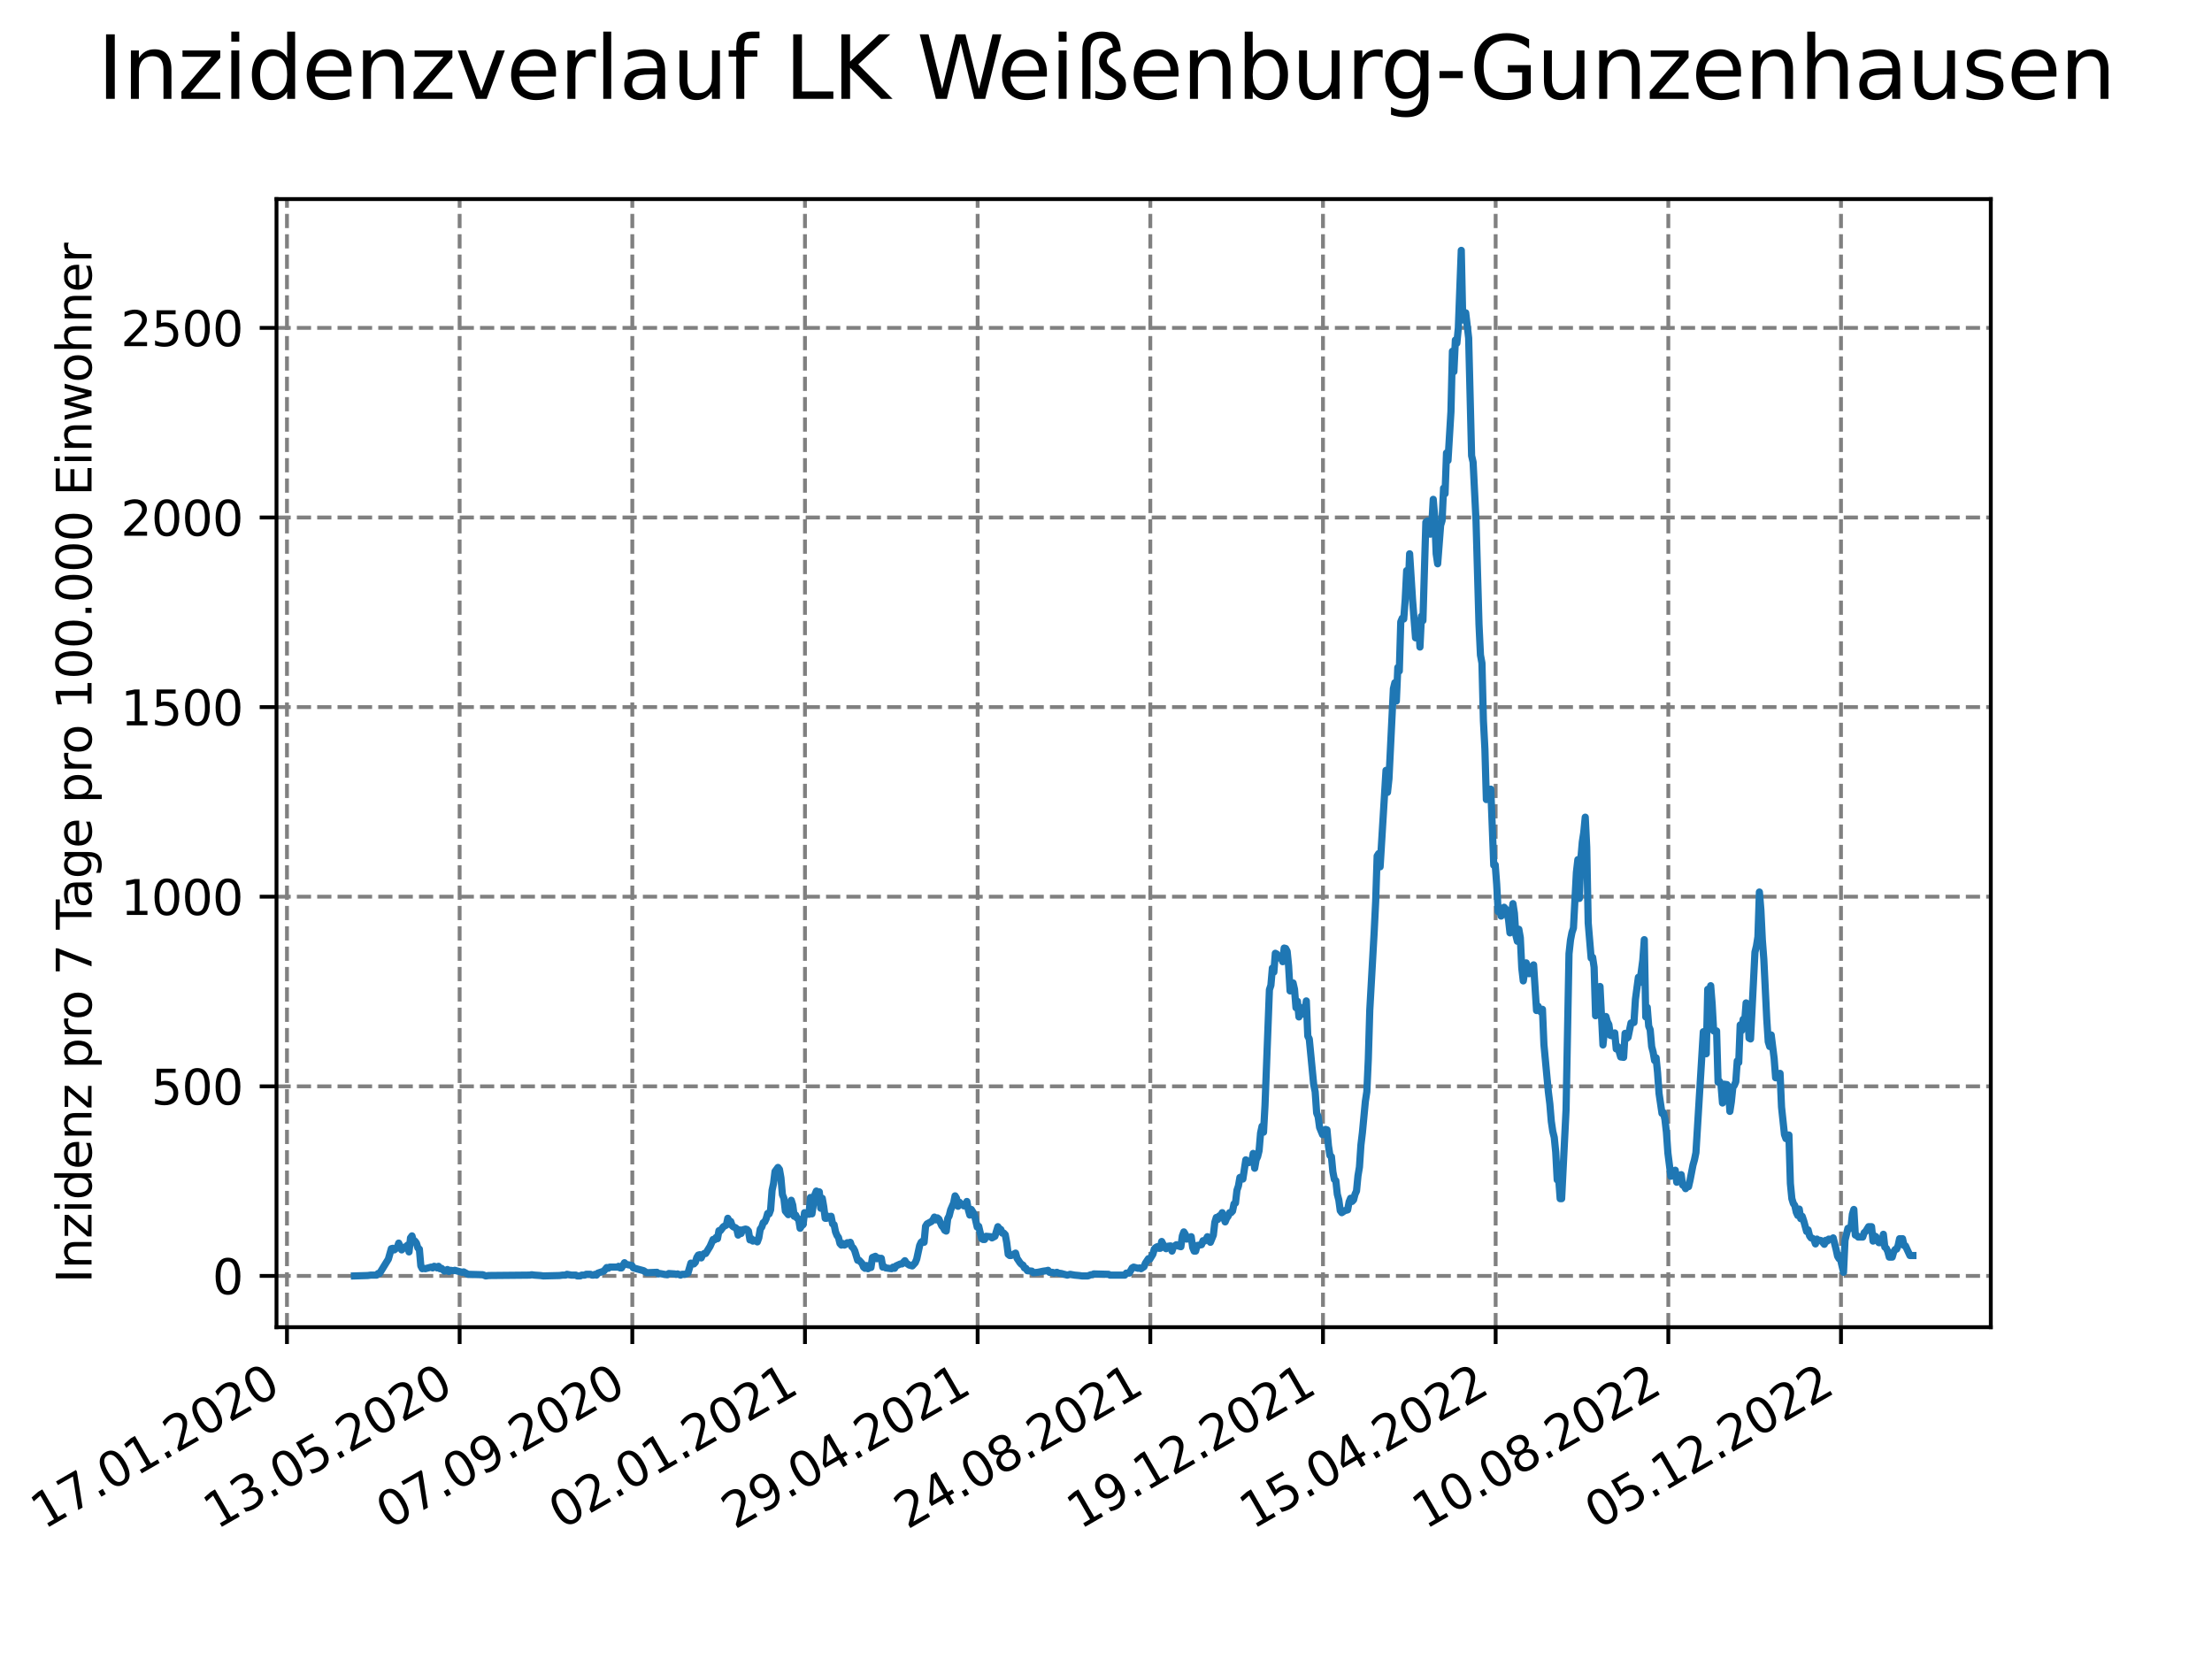 <?xml version="1.0" encoding="utf-8" standalone="no"?>
<!DOCTYPE svg PUBLIC "-//W3C//DTD SVG 1.1//EN"
  "http://www.w3.org/Graphics/SVG/1.1/DTD/svg11.dtd">
<svg xmlns:xlink="http://www.w3.org/1999/xlink" width="460.8pt" height="345.6pt" viewBox="0 0 460.8 345.6" xmlns="http://www.w3.org/2000/svg" version="1.1">
 <defs>
  <style type="text/css">*{stroke-linejoin: round; stroke-linecap: butt}</style>
 </defs>
 <g id="figure_1">
  <g id="patch_1">
   <path d="M 0 345.6 
L 460.8 345.6 
L 460.8 0 
L 0 0 
z
" style="fill: #ffffff"/>
  </g>
  <g id="axes_1">
   <g id="patch_2">
    <path d="M 57.6 276.48 
L 414.72 276.48 
L 414.72 41.472 
L 57.6 41.472 
z
" style="fill: #ffffff"/>
   </g>
   <g id="matplotlib.axis_1">
    <g id="xtick_1">
     <g id="line2d_1">
      <path d="M 59.78 276.48 
L 59.78 41.472 
" clip-path="url(#pe9a10c3f53)" style="fill: none; stroke-dasharray: 2.96,1.28; stroke-dashoffset: 0; stroke: #808080; stroke-width: 0.8"/>
     </g>
     <g id="line2d_2">
      <defs>
       <path id="mafb859d828" d="M 0 0 
L 0 3.5 
" style="stroke: #000000; stroke-width: 0.8"/>
      </defs>
      <g>
       <use xlink:href="#mafb859d828" x="59.78" y="276.48" style="stroke: #000000; stroke-width: 0.8"/>
      </g>
     </g>
     <g id="text_1">
      <!-- 17.01.2020 -->
      <g transform="translate(9.155 318.689) rotate(-30) scale(0.1 -0.1)">
       <defs>
        <path id="DejaVuSans-31" d="M 794 531 
L 1825 531 
L 1825 4091 
L 703 3866 
L 703 4441 
L 1819 4666 
L 2450 4666 
L 2450 531 
L 3481 531 
L 3481 0 
L 794 0 
L 794 531 
z
" transform="scale(0.016)"/>
        <path id="DejaVuSans-37" d="M 525 4666 
L 3525 4666 
L 3525 4397 
L 1831 0 
L 1172 0 
L 2766 4134 
L 525 4134 
L 525 4666 
z
" transform="scale(0.016)"/>
        <path id="DejaVuSans-2e" d="M 684 794 
L 1344 794 
L 1344 0 
L 684 0 
L 684 794 
z
" transform="scale(0.016)"/>
        <path id="DejaVuSans-30" d="M 2034 4250 
Q 1547 4250 1301 3770 
Q 1056 3291 1056 2328 
Q 1056 1369 1301 889 
Q 1547 409 2034 409 
Q 2525 409 2770 889 
Q 3016 1369 3016 2328 
Q 3016 3291 2770 3770 
Q 2525 4250 2034 4250 
z
M 2034 4750 
Q 2819 4750 3233 4129 
Q 3647 3509 3647 2328 
Q 3647 1150 3233 529 
Q 2819 -91 2034 -91 
Q 1250 -91 836 529 
Q 422 1150 422 2328 
Q 422 3509 836 4129 
Q 1250 4750 2034 4750 
z
" transform="scale(0.016)"/>
        <path id="DejaVuSans-32" d="M 1228 531 
L 3431 531 
L 3431 0 
L 469 0 
L 469 531 
Q 828 903 1448 1529 
Q 2069 2156 2228 2338 
Q 2531 2678 2651 2914 
Q 2772 3150 2772 3378 
Q 2772 3750 2511 3984 
Q 2250 4219 1831 4219 
Q 1534 4219 1204 4116 
Q 875 4013 500 3803 
L 500 4441 
Q 881 4594 1212 4672 
Q 1544 4750 1819 4750 
Q 2544 4750 2975 4387 
Q 3406 4025 3406 3419 
Q 3406 3131 3298 2873 
Q 3191 2616 2906 2266 
Q 2828 2175 2409 1742 
Q 1991 1309 1228 531 
z
" transform="scale(0.016)"/>
       </defs>
       <use xlink:href="#DejaVuSans-31"/>
       <use xlink:href="#DejaVuSans-37" x="63.623"/>
       <use xlink:href="#DejaVuSans-2e" x="127.246"/>
       <use xlink:href="#DejaVuSans-30" x="159.033"/>
       <use xlink:href="#DejaVuSans-31" x="222.656"/>
       <use xlink:href="#DejaVuSans-2e" x="286.279"/>
       <use xlink:href="#DejaVuSans-32" x="318.066"/>
       <use xlink:href="#DejaVuSans-30" x="381.689"/>
       <use xlink:href="#DejaVuSans-32" x="445.312"/>
       <use xlink:href="#DejaVuSans-30" x="508.936"/>
      </g>
     </g>
    </g>
    <g id="xtick_2">
     <g id="line2d_3">
      <path d="M 95.75 276.48 
L 95.75 41.472 
" clip-path="url(#pe9a10c3f53)" style="fill: none; stroke-dasharray: 2.96,1.28; stroke-dashoffset: 0; stroke: #808080; stroke-width: 0.8"/>
     </g>
     <g id="line2d_4">
      <g>
       <use xlink:href="#mafb859d828" x="95.75" y="276.48" style="stroke: #000000; stroke-width: 0.8"/>
      </g>
     </g>
     <g id="text_2">
      <!-- 13.05.2020 -->
      <g transform="translate(45.125 318.689) rotate(-30) scale(0.1 -0.1)">
       <defs>
        <path id="DejaVuSans-33" d="M 2597 2516 
Q 3050 2419 3304 2112 
Q 3559 1806 3559 1356 
Q 3559 666 3084 287 
Q 2609 -91 1734 -91 
Q 1441 -91 1130 -33 
Q 819 25 488 141 
L 488 750 
Q 750 597 1062 519 
Q 1375 441 1716 441 
Q 2309 441 2620 675 
Q 2931 909 2931 1356 
Q 2931 1769 2642 2001 
Q 2353 2234 1838 2234 
L 1294 2234 
L 1294 2753 
L 1863 2753 
Q 2328 2753 2575 2939 
Q 2822 3125 2822 3475 
Q 2822 3834 2567 4026 
Q 2313 4219 1838 4219 
Q 1578 4219 1281 4162 
Q 984 4106 628 3988 
L 628 4550 
Q 988 4650 1302 4700 
Q 1616 4750 1894 4750 
Q 2613 4750 3031 4423 
Q 3450 4097 3450 3541 
Q 3450 3153 3228 2886 
Q 3006 2619 2597 2516 
z
" transform="scale(0.016)"/>
        <path id="DejaVuSans-35" d="M 691 4666 
L 3169 4666 
L 3169 4134 
L 1269 4134 
L 1269 2991 
Q 1406 3038 1543 3061 
Q 1681 3084 1819 3084 
Q 2600 3084 3056 2656 
Q 3513 2228 3513 1497 
Q 3513 744 3044 326 
Q 2575 -91 1722 -91 
Q 1428 -91 1123 -41 
Q 819 9 494 109 
L 494 744 
Q 775 591 1075 516 
Q 1375 441 1709 441 
Q 2250 441 2565 725 
Q 2881 1009 2881 1497 
Q 2881 1984 2565 2268 
Q 2250 2553 1709 2553 
Q 1456 2553 1204 2497 
Q 953 2441 691 2322 
L 691 4666 
z
" transform="scale(0.016)"/>
       </defs>
       <use xlink:href="#DejaVuSans-31"/>
       <use xlink:href="#DejaVuSans-33" x="63.623"/>
       <use xlink:href="#DejaVuSans-2e" x="127.246"/>
       <use xlink:href="#DejaVuSans-30" x="159.033"/>
       <use xlink:href="#DejaVuSans-35" x="222.656"/>
       <use xlink:href="#DejaVuSans-2e" x="286.279"/>
       <use xlink:href="#DejaVuSans-32" x="318.066"/>
       <use xlink:href="#DejaVuSans-30" x="381.689"/>
       <use xlink:href="#DejaVuSans-32" x="445.312"/>
       <use xlink:href="#DejaVuSans-30" x="508.936"/>
      </g>
     </g>
    </g>
    <g id="xtick_3">
     <g id="line2d_5">
      <path d="M 131.721 276.48 
L 131.721 41.472 
" clip-path="url(#pe9a10c3f53)" style="fill: none; stroke-dasharray: 2.96,1.28; stroke-dashoffset: 0; stroke: #808080; stroke-width: 0.8"/>
     </g>
     <g id="line2d_6">
      <g>
       <use xlink:href="#mafb859d828" x="131.721" y="276.48" style="stroke: #000000; stroke-width: 0.8"/>
      </g>
     </g>
     <g id="text_3">
      <!-- 07.09.2020 -->
      <g transform="translate(81.096 318.689) rotate(-30) scale(0.1 -0.1)">
       <defs>
        <path id="DejaVuSans-39" d="M 703 97 
L 703 672 
Q 941 559 1184 500 
Q 1428 441 1663 441 
Q 2288 441 2617 861 
Q 2947 1281 2994 2138 
Q 2813 1869 2534 1725 
Q 2256 1581 1919 1581 
Q 1219 1581 811 2004 
Q 403 2428 403 3163 
Q 403 3881 828 4315 
Q 1253 4750 1959 4750 
Q 2769 4750 3195 4129 
Q 3622 3509 3622 2328 
Q 3622 1225 3098 567 
Q 2575 -91 1691 -91 
Q 1453 -91 1209 -44 
Q 966 3 703 97 
z
M 1959 2075 
Q 2384 2075 2632 2365 
Q 2881 2656 2881 3163 
Q 2881 3666 2632 3958 
Q 2384 4250 1959 4250 
Q 1534 4250 1286 3958 
Q 1038 3666 1038 3163 
Q 1038 2656 1286 2365 
Q 1534 2075 1959 2075 
z
" transform="scale(0.016)"/>
       </defs>
       <use xlink:href="#DejaVuSans-30"/>
       <use xlink:href="#DejaVuSans-37" x="63.623"/>
       <use xlink:href="#DejaVuSans-2e" x="127.246"/>
       <use xlink:href="#DejaVuSans-30" x="159.033"/>
       <use xlink:href="#DejaVuSans-39" x="222.656"/>
       <use xlink:href="#DejaVuSans-2e" x="286.279"/>
       <use xlink:href="#DejaVuSans-32" x="318.066"/>
       <use xlink:href="#DejaVuSans-30" x="381.689"/>
       <use xlink:href="#DejaVuSans-32" x="445.312"/>
       <use xlink:href="#DejaVuSans-30" x="508.936"/>
      </g>
     </g>
    </g>
    <g id="xtick_4">
     <g id="line2d_7">
      <path d="M 167.691 276.48 
L 167.691 41.472 
" clip-path="url(#pe9a10c3f53)" style="fill: none; stroke-dasharray: 2.96,1.28; stroke-dashoffset: 0; stroke: #808080; stroke-width: 0.8"/>
     </g>
     <g id="line2d_8">
      <g>
       <use xlink:href="#mafb859d828" x="167.691" y="276.48" style="stroke: #000000; stroke-width: 0.8"/>
      </g>
     </g>
     <g id="text_4">
      <!-- 02.01.2021 -->
      <g transform="translate(117.066 318.689) rotate(-30) scale(0.1 -0.1)">
       <use xlink:href="#DejaVuSans-30"/>
       <use xlink:href="#DejaVuSans-32" x="63.623"/>
       <use xlink:href="#DejaVuSans-2e" x="127.246"/>
       <use xlink:href="#DejaVuSans-30" x="159.033"/>
       <use xlink:href="#DejaVuSans-31" x="222.656"/>
       <use xlink:href="#DejaVuSans-2e" x="286.279"/>
       <use xlink:href="#DejaVuSans-32" x="318.066"/>
       <use xlink:href="#DejaVuSans-30" x="381.689"/>
       <use xlink:href="#DejaVuSans-32" x="445.312"/>
       <use xlink:href="#DejaVuSans-31" x="508.936"/>
      </g>
     </g>
    </g>
    <g id="xtick_5">
     <g id="line2d_9">
      <path d="M 203.661 276.48 
L 203.661 41.472 
" clip-path="url(#pe9a10c3f53)" style="fill: none; stroke-dasharray: 2.96,1.28; stroke-dashoffset: 0; stroke: #808080; stroke-width: 0.8"/>
     </g>
     <g id="line2d_10">
      <g>
       <use xlink:href="#mafb859d828" x="203.661" y="276.48" style="stroke: #000000; stroke-width: 0.8"/>
      </g>
     </g>
     <g id="text_5">
      <!-- 29.04.2021 -->
      <g transform="translate(153.036 318.689) rotate(-30) scale(0.1 -0.1)">
       <defs>
        <path id="DejaVuSans-34" d="M 2419 4116 
L 825 1625 
L 2419 1625 
L 2419 4116 
z
M 2253 4666 
L 3047 4666 
L 3047 1625 
L 3713 1625 
L 3713 1100 
L 3047 1100 
L 3047 0 
L 2419 0 
L 2419 1100 
L 313 1100 
L 313 1709 
L 2253 4666 
z
" transform="scale(0.016)"/>
       </defs>
       <use xlink:href="#DejaVuSans-32"/>
       <use xlink:href="#DejaVuSans-39" x="63.623"/>
       <use xlink:href="#DejaVuSans-2e" x="127.246"/>
       <use xlink:href="#DejaVuSans-30" x="159.033"/>
       <use xlink:href="#DejaVuSans-34" x="222.656"/>
       <use xlink:href="#DejaVuSans-2e" x="286.279"/>
       <use xlink:href="#DejaVuSans-32" x="318.066"/>
       <use xlink:href="#DejaVuSans-30" x="381.689"/>
       <use xlink:href="#DejaVuSans-32" x="445.312"/>
       <use xlink:href="#DejaVuSans-31" x="508.936"/>
      </g>
     </g>
    </g>
    <g id="xtick_6">
     <g id="line2d_11">
      <path d="M 239.631 276.48 
L 239.631 41.472 
" clip-path="url(#pe9a10c3f53)" style="fill: none; stroke-dasharray: 2.96,1.28; stroke-dashoffset: 0; stroke: #808080; stroke-width: 0.8"/>
     </g>
     <g id="line2d_12">
      <g>
       <use xlink:href="#mafb859d828" x="239.631" y="276.48" style="stroke: #000000; stroke-width: 0.8"/>
      </g>
     </g>
     <g id="text_6">
      <!-- 24.08.2021 -->
      <g transform="translate(189.006 318.689) rotate(-30) scale(0.1 -0.1)">
       <defs>
        <path id="DejaVuSans-38" d="M 2034 2216 
Q 1584 2216 1326 1975 
Q 1069 1734 1069 1313 
Q 1069 891 1326 650 
Q 1584 409 2034 409 
Q 2484 409 2743 651 
Q 3003 894 3003 1313 
Q 3003 1734 2745 1975 
Q 2488 2216 2034 2216 
z
M 1403 2484 
Q 997 2584 770 2862 
Q 544 3141 544 3541 
Q 544 4100 942 4425 
Q 1341 4750 2034 4750 
Q 2731 4750 3128 4425 
Q 3525 4100 3525 3541 
Q 3525 3141 3298 2862 
Q 3072 2584 2669 2484 
Q 3125 2378 3379 2068 
Q 3634 1759 3634 1313 
Q 3634 634 3220 271 
Q 2806 -91 2034 -91 
Q 1263 -91 848 271 
Q 434 634 434 1313 
Q 434 1759 690 2068 
Q 947 2378 1403 2484 
z
M 1172 3481 
Q 1172 3119 1398 2916 
Q 1625 2713 2034 2713 
Q 2441 2713 2670 2916 
Q 2900 3119 2900 3481 
Q 2900 3844 2670 4047 
Q 2441 4250 2034 4250 
Q 1625 4250 1398 4047 
Q 1172 3844 1172 3481 
z
" transform="scale(0.016)"/>
       </defs>
       <use xlink:href="#DejaVuSans-32"/>
       <use xlink:href="#DejaVuSans-34" x="63.623"/>
       <use xlink:href="#DejaVuSans-2e" x="127.246"/>
       <use xlink:href="#DejaVuSans-30" x="159.033"/>
       <use xlink:href="#DejaVuSans-38" x="222.656"/>
       <use xlink:href="#DejaVuSans-2e" x="286.279"/>
       <use xlink:href="#DejaVuSans-32" x="318.066"/>
       <use xlink:href="#DejaVuSans-30" x="381.689"/>
       <use xlink:href="#DejaVuSans-32" x="445.312"/>
       <use xlink:href="#DejaVuSans-31" x="508.936"/>
      </g>
     </g>
    </g>
    <g id="xtick_7">
     <g id="line2d_13">
      <path d="M 275.602 276.48 
L 275.602 41.472 
" clip-path="url(#pe9a10c3f53)" style="fill: none; stroke-dasharray: 2.96,1.28; stroke-dashoffset: 0; stroke: #808080; stroke-width: 0.8"/>
     </g>
     <g id="line2d_14">
      <g>
       <use xlink:href="#mafb859d828" x="275.602" y="276.48" style="stroke: #000000; stroke-width: 0.8"/>
      </g>
     </g>
     <g id="text_7">
      <!-- 19.12.2021 -->
      <g transform="translate(224.977 318.689) rotate(-30) scale(0.1 -0.1)">
       <use xlink:href="#DejaVuSans-31"/>
       <use xlink:href="#DejaVuSans-39" x="63.623"/>
       <use xlink:href="#DejaVuSans-2e" x="127.246"/>
       <use xlink:href="#DejaVuSans-31" x="159.033"/>
       <use xlink:href="#DejaVuSans-32" x="222.656"/>
       <use xlink:href="#DejaVuSans-2e" x="286.279"/>
       <use xlink:href="#DejaVuSans-32" x="318.066"/>
       <use xlink:href="#DejaVuSans-30" x="381.689"/>
       <use xlink:href="#DejaVuSans-32" x="445.312"/>
       <use xlink:href="#DejaVuSans-31" x="508.936"/>
      </g>
     </g>
    </g>
    <g id="xtick_8">
     <g id="line2d_15">
      <path d="M 311.572 276.48 
L 311.572 41.472 
" clip-path="url(#pe9a10c3f53)" style="fill: none; stroke-dasharray: 2.96,1.28; stroke-dashoffset: 0; stroke: #808080; stroke-width: 0.8"/>
     </g>
     <g id="line2d_16">
      <g>
       <use xlink:href="#mafb859d828" x="311.572" y="276.48" style="stroke: #000000; stroke-width: 0.8"/>
      </g>
     </g>
     <g id="text_8">
      <!-- 15.04.2022 -->
      <g transform="translate(260.947 318.689) rotate(-30) scale(0.1 -0.1)">
       <use xlink:href="#DejaVuSans-31"/>
       <use xlink:href="#DejaVuSans-35" x="63.623"/>
       <use xlink:href="#DejaVuSans-2e" x="127.246"/>
       <use xlink:href="#DejaVuSans-30" x="159.033"/>
       <use xlink:href="#DejaVuSans-34" x="222.656"/>
       <use xlink:href="#DejaVuSans-2e" x="286.279"/>
       <use xlink:href="#DejaVuSans-32" x="318.066"/>
       <use xlink:href="#DejaVuSans-30" x="381.689"/>
       <use xlink:href="#DejaVuSans-32" x="445.312"/>
       <use xlink:href="#DejaVuSans-32" x="508.936"/>
      </g>
     </g>
    </g>
    <g id="xtick_9">
     <g id="line2d_17">
      <path d="M 347.542 276.48 
L 347.542 41.472 
" clip-path="url(#pe9a10c3f53)" style="fill: none; stroke-dasharray: 2.96,1.28; stroke-dashoffset: 0; stroke: #808080; stroke-width: 0.8"/>
     </g>
     <g id="line2d_18">
      <g>
       <use xlink:href="#mafb859d828" x="347.542" y="276.48" style="stroke: #000000; stroke-width: 0.8"/>
      </g>
     </g>
     <g id="text_9">
      <!-- 10.08.2022 -->
      <g transform="translate(296.917 318.689) rotate(-30) scale(0.1 -0.1)">
       <use xlink:href="#DejaVuSans-31"/>
       <use xlink:href="#DejaVuSans-30" x="63.623"/>
       <use xlink:href="#DejaVuSans-2e" x="127.246"/>
       <use xlink:href="#DejaVuSans-30" x="159.033"/>
       <use xlink:href="#DejaVuSans-38" x="222.656"/>
       <use xlink:href="#DejaVuSans-2e" x="286.279"/>
       <use xlink:href="#DejaVuSans-32" x="318.066"/>
       <use xlink:href="#DejaVuSans-30" x="381.689"/>
       <use xlink:href="#DejaVuSans-32" x="445.312"/>
       <use xlink:href="#DejaVuSans-32" x="508.936"/>
      </g>
     </g>
    </g>
    <g id="xtick_10">
     <g id="line2d_19">
      <path d="M 383.512 276.48 
L 383.512 41.472 
" clip-path="url(#pe9a10c3f53)" style="fill: none; stroke-dasharray: 2.96,1.28; stroke-dashoffset: 0; stroke: #808080; stroke-width: 0.8"/>
     </g>
     <g id="line2d_20">
      <g>
       <use xlink:href="#mafb859d828" x="383.512" y="276.48" style="stroke: #000000; stroke-width: 0.8"/>
      </g>
     </g>
     <g id="text_10">
      <!-- 05.12.2022 -->
      <g transform="translate(332.887 318.689) rotate(-30) scale(0.1 -0.1)">
       <use xlink:href="#DejaVuSans-30"/>
       <use xlink:href="#DejaVuSans-35" x="63.623"/>
       <use xlink:href="#DejaVuSans-2e" x="127.246"/>
       <use xlink:href="#DejaVuSans-31" x="159.033"/>
       <use xlink:href="#DejaVuSans-32" x="222.656"/>
       <use xlink:href="#DejaVuSans-2e" x="286.279"/>
       <use xlink:href="#DejaVuSans-32" x="318.066"/>
       <use xlink:href="#DejaVuSans-30" x="381.689"/>
       <use xlink:href="#DejaVuSans-32" x="445.312"/>
       <use xlink:href="#DejaVuSans-32" x="508.936"/>
      </g>
     </g>
    </g>
   </g>
   <g id="matplotlib.axis_2">
    <g id="ytick_1">
     <g id="line2d_21">
      <path d="M 57.6 265.798 
L 414.72 265.798 
" clip-path="url(#pe9a10c3f53)" style="fill: none; stroke-dasharray: 2.96,1.28; stroke-dashoffset: 0; stroke: #808080; stroke-width: 0.8"/>
     </g>
     <g id="line2d_22">
      <defs>
       <path id="m455649bdc2" d="M 0 0 
L -3.5 0 
" style="stroke: #000000; stroke-width: 0.8"/>
      </defs>
      <g>
       <use xlink:href="#m455649bdc2" x="57.6" y="265.798" style="stroke: #000000; stroke-width: 0.8"/>
      </g>
     </g>
     <g id="text_11">
      <!-- 0 -->
      <g transform="translate(44.237 269.597) scale(0.1 -0.1)">
       <use xlink:href="#DejaVuSans-30"/>
      </g>
     </g>
    </g>
    <g id="ytick_2">
     <g id="line2d_23">
      <path d="M 57.6 226.299 
L 414.72 226.299 
" clip-path="url(#pe9a10c3f53)" style="fill: none; stroke-dasharray: 2.96,1.28; stroke-dashoffset: 0; stroke: #808080; stroke-width: 0.8"/>
     </g>
     <g id="line2d_24">
      <g>
       <use xlink:href="#m455649bdc2" x="57.6" y="226.299" style="stroke: #000000; stroke-width: 0.8"/>
      </g>
     </g>
     <g id="text_12">
      <!-- 500 -->
      <g transform="translate(31.512 230.098) scale(0.1 -0.1)">
       <use xlink:href="#DejaVuSans-35"/>
       <use xlink:href="#DejaVuSans-30" x="63.623"/>
       <use xlink:href="#DejaVuSans-30" x="127.246"/>
      </g>
     </g>
    </g>
    <g id="ytick_3">
     <g id="line2d_25">
      <path d="M 57.6 186.8 
L 414.72 186.8 
" clip-path="url(#pe9a10c3f53)" style="fill: none; stroke-dasharray: 2.96,1.28; stroke-dashoffset: 0; stroke: #808080; stroke-width: 0.8"/>
     </g>
     <g id="line2d_26">
      <g>
       <use xlink:href="#m455649bdc2" x="57.6" y="186.8" style="stroke: #000000; stroke-width: 0.8"/>
      </g>
     </g>
     <g id="text_13">
      <!-- 1000 -->
      <g transform="translate(25.15 190.599) scale(0.1 -0.1)">
       <use xlink:href="#DejaVuSans-31"/>
       <use xlink:href="#DejaVuSans-30" x="63.623"/>
       <use xlink:href="#DejaVuSans-30" x="127.246"/>
       <use xlink:href="#DejaVuSans-30" x="190.869"/>
      </g>
     </g>
    </g>
    <g id="ytick_4">
     <g id="line2d_27">
      <path d="M 57.6 147.301 
L 414.72 147.301 
" clip-path="url(#pe9a10c3f53)" style="fill: none; stroke-dasharray: 2.96,1.28; stroke-dashoffset: 0; stroke: #808080; stroke-width: 0.8"/>
     </g>
     <g id="line2d_28">
      <g>
       <use xlink:href="#m455649bdc2" x="57.6" y="147.301" style="stroke: #000000; stroke-width: 0.8"/>
      </g>
     </g>
     <g id="text_14">
      <!-- 1500 -->
      <g transform="translate(25.15 151.1) scale(0.1 -0.1)">
       <use xlink:href="#DejaVuSans-31"/>
       <use xlink:href="#DejaVuSans-35" x="63.623"/>
       <use xlink:href="#DejaVuSans-30" x="127.246"/>
       <use xlink:href="#DejaVuSans-30" x="190.869"/>
      </g>
     </g>
    </g>
    <g id="ytick_5">
     <g id="line2d_29">
      <path d="M 57.6 107.802 
L 414.72 107.802 
" clip-path="url(#pe9a10c3f53)" style="fill: none; stroke-dasharray: 2.96,1.28; stroke-dashoffset: 0; stroke: #808080; stroke-width: 0.8"/>
     </g>
     <g id="line2d_30">
      <g>
       <use xlink:href="#m455649bdc2" x="57.6" y="107.802" style="stroke: #000000; stroke-width: 0.8"/>
      </g>
     </g>
     <g id="text_15">
      <!-- 2000 -->
      <g transform="translate(25.15 111.601) scale(0.1 -0.1)">
       <use xlink:href="#DejaVuSans-32"/>
       <use xlink:href="#DejaVuSans-30" x="63.623"/>
       <use xlink:href="#DejaVuSans-30" x="127.246"/>
       <use xlink:href="#DejaVuSans-30" x="190.869"/>
      </g>
     </g>
    </g>
    <g id="ytick_6">
     <g id="line2d_31">
      <path d="M 57.6 68.303 
L 414.72 68.303 
" clip-path="url(#pe9a10c3f53)" style="fill: none; stroke-dasharray: 2.96,1.28; stroke-dashoffset: 0; stroke: #808080; stroke-width: 0.8"/>
     </g>
     <g id="line2d_32">
      <g>
       <use xlink:href="#m455649bdc2" x="57.6" y="68.303" style="stroke: #000000; stroke-width: 0.8"/>
      </g>
     </g>
     <g id="text_16">
      <!-- 2500 -->
      <g transform="translate(25.15 72.102) scale(0.1 -0.1)">
       <use xlink:href="#DejaVuSans-32"/>
       <use xlink:href="#DejaVuSans-35" x="63.623"/>
       <use xlink:href="#DejaVuSans-30" x="127.246"/>
       <use xlink:href="#DejaVuSans-30" x="190.869"/>
      </g>
     </g>
    </g>
    <g id="text_17">
     <!-- Inzidenz pro 7 Tage pro 100.000 Einwohner -->
     <g transform="translate(19.07 267.301) rotate(-90) scale(0.1 -0.1)">
      <defs>
       <path id="DejaVuSans-49" d="M 628 4666 
L 1259 4666 
L 1259 0 
L 628 0 
L 628 4666 
z
" transform="scale(0.016)"/>
       <path id="DejaVuSans-6e" d="M 3513 2113 
L 3513 0 
L 2938 0 
L 2938 2094 
Q 2938 2591 2744 2837 
Q 2550 3084 2163 3084 
Q 1697 3084 1428 2787 
Q 1159 2491 1159 1978 
L 1159 0 
L 581 0 
L 581 3500 
L 1159 3500 
L 1159 2956 
Q 1366 3272 1645 3428 
Q 1925 3584 2291 3584 
Q 2894 3584 3203 3211 
Q 3513 2838 3513 2113 
z
" transform="scale(0.016)"/>
       <path id="DejaVuSans-7a" d="M 353 3500 
L 3084 3500 
L 3084 2975 
L 922 459 
L 3084 459 
L 3084 0 
L 275 0 
L 275 525 
L 2438 3041 
L 353 3041 
L 353 3500 
z
" transform="scale(0.016)"/>
       <path id="DejaVuSans-69" d="M 603 3500 
L 1178 3500 
L 1178 0 
L 603 0 
L 603 3500 
z
M 603 4863 
L 1178 4863 
L 1178 4134 
L 603 4134 
L 603 4863 
z
" transform="scale(0.016)"/>
       <path id="DejaVuSans-64" d="M 2906 2969 
L 2906 4863 
L 3481 4863 
L 3481 0 
L 2906 0 
L 2906 525 
Q 2725 213 2448 61 
Q 2172 -91 1784 -91 
Q 1150 -91 751 415 
Q 353 922 353 1747 
Q 353 2572 751 3078 
Q 1150 3584 1784 3584 
Q 2172 3584 2448 3432 
Q 2725 3281 2906 2969 
z
M 947 1747 
Q 947 1113 1208 752 
Q 1469 391 1925 391 
Q 2381 391 2643 752 
Q 2906 1113 2906 1747 
Q 2906 2381 2643 2742 
Q 2381 3103 1925 3103 
Q 1469 3103 1208 2742 
Q 947 2381 947 1747 
z
" transform="scale(0.016)"/>
       <path id="DejaVuSans-65" d="M 3597 1894 
L 3597 1613 
L 953 1613 
Q 991 1019 1311 708 
Q 1631 397 2203 397 
Q 2534 397 2845 478 
Q 3156 559 3463 722 
L 3463 178 
Q 3153 47 2828 -22 
Q 2503 -91 2169 -91 
Q 1331 -91 842 396 
Q 353 884 353 1716 
Q 353 2575 817 3079 
Q 1281 3584 2069 3584 
Q 2775 3584 3186 3129 
Q 3597 2675 3597 1894 
z
M 3022 2063 
Q 3016 2534 2758 2815 
Q 2500 3097 2075 3097 
Q 1594 3097 1305 2825 
Q 1016 2553 972 2059 
L 3022 2063 
z
" transform="scale(0.016)"/>
       <path id="DejaVuSans-20" transform="scale(0.016)"/>
       <path id="DejaVuSans-70" d="M 1159 525 
L 1159 -1331 
L 581 -1331 
L 581 3500 
L 1159 3500 
L 1159 2969 
Q 1341 3281 1617 3432 
Q 1894 3584 2278 3584 
Q 2916 3584 3314 3078 
Q 3713 2572 3713 1747 
Q 3713 922 3314 415 
Q 2916 -91 2278 -91 
Q 1894 -91 1617 61 
Q 1341 213 1159 525 
z
M 3116 1747 
Q 3116 2381 2855 2742 
Q 2594 3103 2138 3103 
Q 1681 3103 1420 2742 
Q 1159 2381 1159 1747 
Q 1159 1113 1420 752 
Q 1681 391 2138 391 
Q 2594 391 2855 752 
Q 3116 1113 3116 1747 
z
" transform="scale(0.016)"/>
       <path id="DejaVuSans-72" d="M 2631 2963 
Q 2534 3019 2420 3045 
Q 2306 3072 2169 3072 
Q 1681 3072 1420 2755 
Q 1159 2438 1159 1844 
L 1159 0 
L 581 0 
L 581 3500 
L 1159 3500 
L 1159 2956 
Q 1341 3275 1631 3429 
Q 1922 3584 2338 3584 
Q 2397 3584 2469 3576 
Q 2541 3569 2628 3553 
L 2631 2963 
z
" transform="scale(0.016)"/>
       <path id="DejaVuSans-6f" d="M 1959 3097 
Q 1497 3097 1228 2736 
Q 959 2375 959 1747 
Q 959 1119 1226 758 
Q 1494 397 1959 397 
Q 2419 397 2687 759 
Q 2956 1122 2956 1747 
Q 2956 2369 2687 2733 
Q 2419 3097 1959 3097 
z
M 1959 3584 
Q 2709 3584 3137 3096 
Q 3566 2609 3566 1747 
Q 3566 888 3137 398 
Q 2709 -91 1959 -91 
Q 1206 -91 779 398 
Q 353 888 353 1747 
Q 353 2609 779 3096 
Q 1206 3584 1959 3584 
z
" transform="scale(0.016)"/>
       <path id="DejaVuSans-54" d="M -19 4666 
L 3928 4666 
L 3928 4134 
L 2272 4134 
L 2272 0 
L 1638 0 
L 1638 4134 
L -19 4134 
L -19 4666 
z
" transform="scale(0.016)"/>
       <path id="DejaVuSans-61" d="M 2194 1759 
Q 1497 1759 1228 1600 
Q 959 1441 959 1056 
Q 959 750 1161 570 
Q 1363 391 1709 391 
Q 2188 391 2477 730 
Q 2766 1069 2766 1631 
L 2766 1759 
L 2194 1759 
z
M 3341 1997 
L 3341 0 
L 2766 0 
L 2766 531 
Q 2569 213 2275 61 
Q 1981 -91 1556 -91 
Q 1019 -91 701 211 
Q 384 513 384 1019 
Q 384 1609 779 1909 
Q 1175 2209 1959 2209 
L 2766 2209 
L 2766 2266 
Q 2766 2663 2505 2880 
Q 2244 3097 1772 3097 
Q 1472 3097 1187 3025 
Q 903 2953 641 2809 
L 641 3341 
Q 956 3463 1253 3523 
Q 1550 3584 1831 3584 
Q 2591 3584 2966 3190 
Q 3341 2797 3341 1997 
z
" transform="scale(0.016)"/>
       <path id="DejaVuSans-67" d="M 2906 1791 
Q 2906 2416 2648 2759 
Q 2391 3103 1925 3103 
Q 1463 3103 1205 2759 
Q 947 2416 947 1791 
Q 947 1169 1205 825 
Q 1463 481 1925 481 
Q 2391 481 2648 825 
Q 2906 1169 2906 1791 
z
M 3481 434 
Q 3481 -459 3084 -895 
Q 2688 -1331 1869 -1331 
Q 1566 -1331 1297 -1286 
Q 1028 -1241 775 -1147 
L 775 -588 
Q 1028 -725 1275 -790 
Q 1522 -856 1778 -856 
Q 2344 -856 2625 -561 
Q 2906 -266 2906 331 
L 2906 616 
Q 2728 306 2450 153 
Q 2172 0 1784 0 
Q 1141 0 747 490 
Q 353 981 353 1791 
Q 353 2603 747 3093 
Q 1141 3584 1784 3584 
Q 2172 3584 2450 3431 
Q 2728 3278 2906 2969 
L 2906 3500 
L 3481 3500 
L 3481 434 
z
" transform="scale(0.016)"/>
       <path id="DejaVuSans-45" d="M 628 4666 
L 3578 4666 
L 3578 4134 
L 1259 4134 
L 1259 2753 
L 3481 2753 
L 3481 2222 
L 1259 2222 
L 1259 531 
L 3634 531 
L 3634 0 
L 628 0 
L 628 4666 
z
" transform="scale(0.016)"/>
       <path id="DejaVuSans-77" d="M 269 3500 
L 844 3500 
L 1563 769 
L 2278 3500 
L 2956 3500 
L 3675 769 
L 4391 3500 
L 4966 3500 
L 4050 0 
L 3372 0 
L 2619 2869 
L 1863 0 
L 1184 0 
L 269 3500 
z
" transform="scale(0.016)"/>
       <path id="DejaVuSans-68" d="M 3513 2113 
L 3513 0 
L 2938 0 
L 2938 2094 
Q 2938 2591 2744 2837 
Q 2550 3084 2163 3084 
Q 1697 3084 1428 2787 
Q 1159 2491 1159 1978 
L 1159 0 
L 581 0 
L 581 4863 
L 1159 4863 
L 1159 2956 
Q 1366 3272 1645 3428 
Q 1925 3584 2291 3584 
Q 2894 3584 3203 3211 
Q 3513 2838 3513 2113 
z
" transform="scale(0.016)"/>
      </defs>
      <use xlink:href="#DejaVuSans-49"/>
      <use xlink:href="#DejaVuSans-6e" x="29.492"/>
      <use xlink:href="#DejaVuSans-7a" x="92.871"/>
      <use xlink:href="#DejaVuSans-69" x="145.361"/>
      <use xlink:href="#DejaVuSans-64" x="173.145"/>
      <use xlink:href="#DejaVuSans-65" x="236.621"/>
      <use xlink:href="#DejaVuSans-6e" x="298.145"/>
      <use xlink:href="#DejaVuSans-7a" x="361.523"/>
      <use xlink:href="#DejaVuSans-20" x="414.014"/>
      <use xlink:href="#DejaVuSans-70" x="445.801"/>
      <use xlink:href="#DejaVuSans-72" x="509.277"/>
      <use xlink:href="#DejaVuSans-6f" x="548.141"/>
      <use xlink:href="#DejaVuSans-20" x="609.322"/>
      <use xlink:href="#DejaVuSans-37" x="641.109"/>
      <use xlink:href="#DejaVuSans-20" x="704.732"/>
      <use xlink:href="#DejaVuSans-54" x="736.52"/>
      <use xlink:href="#DejaVuSans-61" x="781.104"/>
      <use xlink:href="#DejaVuSans-67" x="842.383"/>
      <use xlink:href="#DejaVuSans-65" x="905.859"/>
      <use xlink:href="#DejaVuSans-20" x="967.383"/>
      <use xlink:href="#DejaVuSans-70" x="999.17"/>
      <use xlink:href="#DejaVuSans-72" x="1062.646"/>
      <use xlink:href="#DejaVuSans-6f" x="1101.51"/>
      <use xlink:href="#DejaVuSans-20" x="1162.691"/>
      <use xlink:href="#DejaVuSans-31" x="1194.479"/>
      <use xlink:href="#DejaVuSans-30" x="1258.102"/>
      <use xlink:href="#DejaVuSans-30" x="1321.725"/>
      <use xlink:href="#DejaVuSans-2e" x="1385.348"/>
      <use xlink:href="#DejaVuSans-30" x="1417.135"/>
      <use xlink:href="#DejaVuSans-30" x="1480.758"/>
      <use xlink:href="#DejaVuSans-30" x="1544.381"/>
      <use xlink:href="#DejaVuSans-20" x="1608.004"/>
      <use xlink:href="#DejaVuSans-45" x="1639.791"/>
      <use xlink:href="#DejaVuSans-69" x="1702.975"/>
      <use xlink:href="#DejaVuSans-6e" x="1730.758"/>
      <use xlink:href="#DejaVuSans-77" x="1794.137"/>
      <use xlink:href="#DejaVuSans-6f" x="1875.924"/>
      <use xlink:href="#DejaVuSans-68" x="1937.105"/>
      <use xlink:href="#DejaVuSans-6e" x="2000.484"/>
      <use xlink:href="#DejaVuSans-65" x="2063.863"/>
      <use xlink:href="#DejaVuSans-72" x="2125.387"/>
     </g>
    </g>
   </g>
   <g id="line2d_33">
    <path d="M 73.833 265.798 
L 76.6 265.714 
L 77.215 265.631 
L 78.444 265.631 
L 78.752 265.297 
L 79.059 265.297 
L 80.904 262.295 
L 81.519 260.127 
L 81.826 260.044 
L 82.134 260.378 
L 82.748 259.877 
L 83.056 258.96 
L 83.671 260.378 
L 84.286 259.794 
L 84.593 259.71 
L 84.9 259.377 
L 85.208 260.794 
L 85.515 257.876 
L 85.823 257.459 
L 86.13 258.543 
L 86.438 258.543 
L 86.745 258.96 
L 87.053 259.961 
L 87.36 260.211 
L 87.667 263.713 
L 87.975 264.297 
L 88.282 264.213 
L 88.59 264.297 
L 89.82 263.963 
L 90.127 264.13 
L 90.434 263.796 
L 90.742 263.88 
L 91.049 264.13 
L 91.357 263.796 
L 91.664 264.297 
L 91.972 264.213 
L 92.586 264.797 
L 92.894 264.714 
L 93.201 264.464 
L 93.509 264.881 
L 93.816 264.63 
L 94.431 264.714 
L 94.739 264.63 
L 96.276 265.047 
L 96.583 264.964 
L 97.505 265.464 
L 100.58 265.548 
L 101.195 265.798 
L 101.81 265.714 
L 110.418 265.631 
L 110.725 265.548 
L 111.34 265.631 
L 112.57 265.714 
L 113.185 265.798 
L 116.567 265.714 
L 117.181 265.631 
L 117.796 265.631 
L 118.104 265.464 
L 119.026 265.631 
L 119.948 265.631 
L 120.256 265.798 
L 120.871 265.798 
L 121.178 265.631 
L 121.793 265.631 
L 122.1 265.464 
L 123.023 265.464 
L 123.33 265.631 
L 123.638 265.631 
L 123.945 265.464 
L 124.253 265.631 
L 124.56 265.214 
L 125.79 264.797 
L 126.405 264.047 
L 126.712 264.213 
L 127.02 263.963 
L 128.557 263.963 
L 128.864 263.796 
L 129.172 264.13 
L 129.479 264.13 
L 130.094 263.046 
L 130.401 263.38 
L 131.631 263.63 
L 131.939 264.13 
L 134.091 264.714 
L 134.705 265.131 
L 136.858 265.047 
L 137.165 265.381 
L 137.472 265.297 
L 138.395 265.464 
L 139.01 265.548 
L 139.317 265.297 
L 140.547 265.381 
L 140.854 265.464 
L 141.162 265.381 
L 141.777 265.631 
L 142.084 265.464 
L 142.699 265.464 
L 143.314 265.214 
L 143.929 263.129 
L 144.236 263.296 
L 144.543 263.296 
L 144.851 262.963 
L 145.158 261.962 
L 145.466 261.462 
L 145.773 261.378 
L 146.081 262.045 
L 146.388 261.378 
L 146.696 261.128 
L 147.003 261.128 
L 147.925 259.627 
L 148.54 258.209 
L 148.848 258.293 
L 149.155 257.792 
L 149.462 258.043 
L 149.77 256.375 
L 150.077 256.375 
L 150.692 255.541 
L 151.307 255.207 
L 151.615 253.79 
L 151.922 254.373 
L 152.229 254.457 
L 152.537 255.374 
L 152.844 255.624 
L 153.152 255.708 
L 153.459 255.958 
L 153.767 257.292 
L 154.074 256.208 
L 154.381 256.959 
L 154.689 256.208 
L 155.304 256.041 
L 155.611 256.125 
L 155.919 256.458 
L 156.226 258.293 
L 156.534 258.043 
L 156.841 258.543 
L 157.148 258.376 
L 157.456 258.46 
L 157.763 258.71 
L 158.071 257.876 
L 158.378 256.041 
L 158.686 255.624 
L 158.993 254.707 
L 159.3 254.54 
L 159.608 253.873 
L 159.915 252.789 
L 160.223 252.872 
L 160.53 252.039 
L 160.838 247.952 
L 161.145 246.535 
L 161.453 244.033 
L 162.067 243.199 
L 162.375 243.616 
L 162.682 245.367 
L 162.99 248.87 
L 163.297 249.62 
L 163.605 252.289 
L 164.22 253.039 
L 164.527 251.038 
L 164.834 250.037 
L 165.142 251.038 
L 165.449 253.373 
L 165.757 253.123 
L 166.064 253.79 
L 166.372 253.957 
L 166.679 255.874 
L 166.986 255.374 
L 167.294 255.124 
L 167.601 252.622 
L 167.909 253.039 
L 168.216 252.706 
L 168.524 252.956 
L 168.831 249.453 
L 169.139 252.872 
L 169.753 248.87 
L 170.061 248.119 
L 170.368 248.703 
L 170.676 248.286 
L 170.983 251.705 
L 171.291 249.62 
L 171.598 251.371 
L 171.905 253.79 
L 172.213 253.79 
L 172.52 253.373 
L 172.828 253.456 
L 173.135 253.373 
L 173.443 254.957 
L 173.75 255.124 
L 174.058 256.625 
L 174.365 257.375 
L 174.672 257.792 
L 174.98 259.043 
L 175.287 259.377 
L 175.595 259.043 
L 175.902 259.377 
L 176.21 259.21 
L 176.517 258.876 
L 176.824 258.96 
L 177.132 258.793 
L 177.439 259.71 
L 177.747 259.961 
L 178.054 260.544 
L 178.669 262.546 
L 178.977 262.546 
L 179.591 263.213 
L 179.899 263.963 
L 180.206 264.213 
L 180.514 263.63 
L 180.821 264.297 
L 181.129 264.047 
L 181.436 264.047 
L 181.743 261.962 
L 182.358 261.712 
L 182.666 262.212 
L 182.973 262.045 
L 183.281 262.212 
L 183.588 262.129 
L 183.896 263.963 
L 184.203 263.88 
L 184.51 264.13 
L 185.125 264.213 
L 185.74 264.297 
L 186.048 263.963 
L 186.355 264.213 
L 186.662 263.713 
L 187.585 263.296 
L 187.892 263.296 
L 188.507 262.629 
L 188.815 263.129 
L 189.429 263.546 
L 190.044 263.713 
L 190.659 263.046 
L 190.967 262.295 
L 191.581 259.46 
L 191.889 258.793 
L 192.196 258.543 
L 192.504 258.793 
L 192.811 255.458 
L 193.119 254.957 
L 194.041 254.457 
L 194.348 254.123 
L 194.656 253.54 
L 194.963 254.123 
L 195.271 253.706 
L 195.578 253.957 
L 196.193 255.374 
L 196.5 255.708 
L 196.808 256.291 
L 197.115 256.458 
L 197.423 253.873 
L 197.73 253.289 
L 198.038 252.039 
L 198.653 250.621 
L 198.96 249.12 
L 199.267 249.62 
L 199.575 251.288 
L 199.882 250.454 
L 200.19 250.871 
L 200.497 250.871 
L 200.805 251.205 
L 201.112 251.121 
L 201.42 250.287 
L 201.727 252.039 
L 202.034 253.123 
L 202.342 251.955 
L 202.957 252.956 
L 203.572 255.624 
L 203.879 255.458 
L 204.494 258.043 
L 204.801 258.209 
L 205.109 258.209 
L 205.416 257.542 
L 206.339 257.626 
L 206.646 257.876 
L 207.261 257.542 
L 207.876 255.541 
L 208.183 255.958 
L 208.491 256.125 
L 208.798 256.875 
L 209.105 256.875 
L 209.413 257.209 
L 209.72 258.876 
L 210.028 261.295 
L 210.335 261.545 
L 210.643 261.545 
L 211.565 261.045 
L 211.872 262.129 
L 212.487 263.046 
L 212.795 263.38 
L 213.102 263.546 
L 213.41 264.13 
L 213.717 264.213 
L 214.024 264.714 
L 214.947 264.797 
L 215.254 265.131 
L 216.177 265.047 
L 217.406 264.797 
L 218.021 264.714 
L 218.329 264.63 
L 218.636 265.047 
L 219.251 265.047 
L 219.558 265.214 
L 220.173 265.047 
L 220.481 265.214 
L 221.096 265.297 
L 222.325 265.631 
L 222.94 265.464 
L 223.862 265.631 
L 224.785 265.714 
L 225.4 265.798 
L 226.629 265.798 
L 227.244 265.548 
L 227.552 265.548 
L 227.859 265.381 
L 230.934 265.464 
L 231.241 265.631 
L 234.315 265.631 
L 234.623 265.214 
L 235.238 265.214 
L 235.853 264.13 
L 236.16 263.963 
L 237.082 264.213 
L 237.39 264.13 
L 237.697 264.297 
L 238.312 263.88 
L 238.62 263.129 
L 239.234 262.212 
L 239.542 262.295 
L 240.157 261.295 
L 240.464 260.211 
L 240.772 259.877 
L 241.079 259.71 
L 241.386 260.044 
L 241.694 260.044 
L 242.001 258.626 
L 242.616 259.877 
L 242.924 260.127 
L 243.231 259.627 
L 243.846 259.544 
L 244.153 260.628 
L 244.461 259.71 
L 245.076 259.293 
L 245.383 259.544 
L 245.998 259.71 
L 246.305 257.459 
L 246.613 256.625 
L 246.92 257.125 
L 247.228 258.126 
L 247.535 258.043 
L 248.15 257.626 
L 248.458 259.877 
L 248.765 260.628 
L 249.072 260.628 
L 249.38 259.46 
L 250.302 259.293 
L 250.61 258.46 
L 250.917 258.543 
L 251.224 258.209 
L 251.532 257.626 
L 251.839 258.46 
L 252.147 258.793 
L 252.762 257.292 
L 253.069 254.624 
L 253.377 253.623 
L 253.684 254.04 
L 253.991 253.289 
L 254.299 253.289 
L 254.606 252.622 
L 255.221 254.54 
L 255.529 253.79 
L 255.836 253.373 
L 256.143 252.622 
L 256.451 252.622 
L 256.758 252.289 
L 257.066 250.788 
L 257.373 250.621 
L 257.681 247.952 
L 257.988 247.035 
L 258.296 245.284 
L 258.603 245.201 
L 258.91 245.618 
L 259.525 241.615 
L 260.14 242.199 
L 260.448 241.948 
L 260.755 242.032 
L 261.062 240.281 
L 261.37 243.366 
L 261.677 241.615 
L 261.985 240.948 
L 262.292 239.697 
L 262.6 236.028 
L 262.907 234.61 
L 263.215 235.861 
L 263.522 230.274 
L 264.444 206.174 
L 264.752 205.257 
L 265.059 201.671 
L 265.367 202.505 
L 265.674 198.586 
L 265.981 198.753 
L 266.289 199.503 
L 266.596 199.587 
L 266.904 199.17 
L 267.211 200.337 
L 267.519 197.502 
L 267.826 197.585 
L 268.134 198.169 
L 268.441 201.254 
L 268.748 206.425 
L 269.056 205.757 
L 269.363 204.757 
L 269.671 206.091 
L 269.978 209.927 
L 270.286 208.593 
L 270.593 211.845 
L 270.9 209.844 
L 271.515 211.261 
L 271.823 211.011 
L 272.13 208.509 
L 272.438 215.848 
L 272.745 216.431 
L 273.667 225.938 
L 273.975 227.439 
L 274.282 231.858 
L 274.59 232.609 
L 274.897 234.86 
L 275.512 236.361 
L 275.82 235.527 
L 276.127 235.277 
L 276.434 235.361 
L 276.742 238.696 
L 277.049 240.698 
L 277.357 240.948 
L 277.664 244.117 
L 277.972 245.701 
L 278.279 245.951 
L 278.586 248.786 
L 278.894 249.954 
L 279.201 252.205 
L 279.509 252.622 
L 280.124 252.205 
L 280.739 252.039 
L 281.046 250.371 
L 281.353 249.62 
L 281.661 250.287 
L 281.968 249.954 
L 282.276 248.786 
L 282.583 248.119 
L 282.891 244.95 
L 283.198 243.116 
L 283.505 238.529 
L 283.813 235.944 
L 284.428 229.44 
L 284.735 227.439 
L 285.043 220.684 
L 285.35 210.427 
L 286.272 194 
L 286.58 187.745 
L 286.887 178.322 
L 287.195 177.822 
L 287.502 180.574 
L 288.732 160.477 
L 289.039 165.063 
L 289.347 162.228 
L 290.269 143.466 
L 290.577 142.215 
L 290.884 146.051 
L 291.191 139.046 
L 291.499 139.796 
L 291.806 129.54 
L 292.114 128.789 
L 292.421 128.956 
L 292.729 124.953 
L 293.036 118.866 
L 293.343 123.035 
L 293.651 115.363 
L 294.266 125.037 
L 294.881 132.875 
L 295.496 129.289 
L 295.803 134.793 
L 296.11 128.372 
L 296.418 129.289 
L 297.033 108.776 
L 297.34 108.525 
L 297.648 110.694 
L 297.955 111.277 
L 298.262 109.526 
L 298.57 104.022 
L 298.877 107.692 
L 299.185 115.363 
L 299.492 117.448 
L 300.107 109.443 
L 300.415 108.442 
L 300.722 101.687 
L 301.029 102.855 
L 301.337 94.349 
L 301.644 95.934 
L 302.259 85.76 
L 302.567 73.168 
L 302.874 77.421 
L 303.181 70.833 
L 303.489 71.501 
L 303.796 68.332 
L 304.411 52.154 
L 304.719 66.664 
L 305.026 65.163 
L 305.334 65.163 
L 305.948 70.416 
L 306.563 94.933 
L 306.871 96.267 
L 307.486 108.525 
L 308.1 130.04 
L 308.408 136.461 
L 308.715 138.129 
L 309.023 150.137 
L 309.33 155.974 
L 309.638 166.564 
L 309.945 166.064 
L 310.56 164.396 
L 311.175 180.24 
L 311.482 180.157 
L 311.79 184.243 
L 312.097 189.913 
L 312.405 189.246 
L 312.712 190.831 
L 313.327 188.996 
L 313.634 189.33 
L 314.249 191.498 
L 314.557 194.333 
L 314.864 190.497 
L 315.172 188.246 
L 315.479 190.247 
L 315.786 194.833 
L 316.094 196.084 
L 316.401 193.583 
L 316.709 195.334 
L 317.016 201.671 
L 317.324 204.34 
L 317.939 200.587 
L 318.246 201.421 
L 318.553 202.839 
L 318.861 201.755 
L 319.168 202.422 
L 319.476 201.004 
L 320.091 210.511 
L 320.398 209.593 
L 321.013 210.844 
L 321.32 210.26 
L 321.628 217.599 
L 322.55 227.439 
L 322.858 229.94 
L 323.165 233.61 
L 323.472 235.694 
L 323.78 236.945 
L 324.087 240.03 
L 324.395 245.784 
L 324.702 245.534 
L 325.01 249.704 
L 325.317 249.704 
L 326.239 231.191 
L 326.854 198.669 
L 327.162 195.834 
L 327.469 194.25 
L 327.777 193.332 
L 328.391 181.741 
L 328.699 179.073 
L 329.006 187.162 
L 329.314 178.989 
L 329.621 175.404 
L 329.929 173.402 
L 330.236 170.234 
L 330.543 176.488 
L 330.851 192.248 
L 331.466 199.587 
L 331.773 199.42 
L 332.081 201.505 
L 332.388 211.595 
L 332.696 211.345 
L 333.003 206.758 
L 333.31 205.507 
L 333.925 217.682 
L 334.54 211.761 
L 334.848 212.846 
L 335.155 213.429 
L 335.462 215.681 
L 335.77 215.764 
L 336.077 215.681 
L 336.385 215.18 
L 336.692 218.516 
L 337 218.016 
L 337.615 220.184 
L 338.229 220.267 
L 338.537 215.264 
L 338.844 216.348 
L 339.152 216.098 
L 339.767 213.096 
L 340.381 213.012 
L 340.689 208.176 
L 341.304 203.589 
L 341.611 204.673 
L 342.226 200.004 
L 342.534 195.751 
L 342.841 211.845 
L 343.148 209.844 
L 343.456 213.763 
L 343.763 214.513 
L 344.071 218.016 
L 344.378 219.183 
L 344.686 220.934 
L 344.993 220.351 
L 345.3 223.436 
L 345.608 227.772 
L 346.223 231.942 
L 346.53 231.775 
L 346.838 233.193 
L 347.145 235.861 
L 347.453 240.197 
L 348.067 245.034 
L 348.375 243.866 
L 348.682 244.117 
L 348.99 243.783 
L 349.297 246.285 
L 349.605 245.868 
L 349.912 244.95 
L 350.22 244.7 
L 350.527 246.868 
L 350.834 247.035 
L 351.142 247.619 
L 351.449 247.202 
L 351.757 247.202 
L 352.064 245.868 
L 352.679 242.699 
L 352.986 241.615 
L 353.294 240.114 
L 354.831 214.93 
L 355.446 219.517 
L 355.753 206.091 
L 356.061 206.842 
L 356.368 205.341 
L 356.676 209.176 
L 356.983 214.764 
L 357.291 214.847 
L 357.598 214.764 
L 357.905 225.437 
L 358.213 225.271 
L 358.52 226.021 
L 358.828 229.774 
L 359.135 225.854 
L 359.75 225.938 
L 360.058 226.355 
L 360.365 231.525 
L 360.672 229.523 
L 360.98 226.521 
L 361.287 226.104 
L 361.595 225.354 
L 361.902 221.018 
L 362.21 221.351 
L 362.517 213.513 
L 362.824 214.68 
L 363.132 212.345 
L 363.439 212.929 
L 363.747 208.926 
L 364.054 210.511 
L 364.362 216.265 
L 364.669 216.431 
L 365.591 198.336 
L 365.899 197.085 
L 366.206 195.167 
L 366.514 185.827 
L 366.821 189.497 
L 367.129 195.834 
L 367.436 199.837 
L 368.051 212.345 
L 368.358 217.015 
L 368.666 218.016 
L 368.973 215.597 
L 369.588 220.517 
L 369.896 224.52 
L 370.51 224.52 
L 370.818 223.603 
L 371.125 230.607 
L 371.74 236.361 
L 372.048 237.195 
L 372.355 236.445 
L 372.662 236.445 
L 372.97 246.535 
L 373.277 249.704 
L 373.585 250.704 
L 373.892 251.121 
L 374.2 252.539 
L 374.507 253.206 
L 374.815 251.872 
L 375.122 253.873 
L 375.429 253.373 
L 375.737 254.29 
L 376.352 256.542 
L 376.659 256.208 
L 376.967 257.459 
L 377.274 257.876 
L 377.581 257.959 
L 377.889 258.293 
L 378.196 259.127 
L 378.504 258.126 
L 378.811 258.46 
L 379.119 258.376 
L 379.426 258.46 
L 380.041 259.21 
L 380.348 258.376 
L 380.656 258.543 
L 380.963 258.126 
L 381.578 258.209 
L 381.886 257.876 
L 382.5 260.294 
L 382.808 261.712 
L 383.115 262.212 
L 383.423 262.379 
L 384.038 265.047 
L 384.345 258.376 
L 384.96 255.874 
L 385.267 255.958 
L 385.575 255.874 
L 385.882 252.956 
L 386.19 251.955 
L 386.497 257.292 
L 386.805 257.375 
L 387.112 257.709 
L 388.034 257.709 
L 388.342 256.792 
L 388.649 256.542 
L 389.264 255.541 
L 389.879 255.541 
L 390.186 258.543 
L 390.494 257.459 
L 390.801 257.626 
L 391.109 258.46 
L 391.416 258.876 
L 392.031 258.876 
L 392.339 257.125 
L 392.646 259.794 
L 392.953 260.044 
L 393.261 260.711 
L 393.568 261.879 
L 394.183 261.879 
L 394.491 260.794 
L 394.798 260.294 
L 395.105 260.211 
L 395.413 259.46 
L 395.72 258.043 
L 396.335 258.043 
L 396.643 259.46 
L 396.95 259.544 
L 397.872 261.545 
L 398.487 261.545 
L 398.487 261.545 
" clip-path="url(#pe9a10c3f53)" style="fill: none; stroke: #1f77b4; stroke-width: 1.5; stroke-linecap: square"/>
   </g>
   <g id="patch_3">
    <path d="M 57.6 276.48 
L 57.6 41.472 
" style="fill: none; stroke: #000000; stroke-width: 0.8; stroke-linejoin: miter; stroke-linecap: square"/>
   </g>
   <g id="patch_4">
    <path d="M 414.72 276.48 
L 414.72 41.472 
" style="fill: none; stroke: #000000; stroke-width: 0.8; stroke-linejoin: miter; stroke-linecap: square"/>
   </g>
   <g id="patch_5">
    <path d="M 57.6 276.48 
L 414.72 276.48 
" style="fill: none; stroke: #000000; stroke-width: 0.8; stroke-linejoin: miter; stroke-linecap: square"/>
   </g>
   <g id="patch_6">
    <path d="M 57.6 41.472 
L 414.72 41.472 
" style="fill: none; stroke: #000000; stroke-width: 0.8; stroke-linejoin: miter; stroke-linecap: square"/>
   </g>
  </g>
  <g id="text_18">
   <!-- Inzidenzverlauf LK Weißenburg-Gunzenhausen -->
   <g transform="translate(20.285 20.589) scale(0.18 -0.18)">
    <defs>
     <path id="DejaVuSans-76" d="M 191 3500 
L 800 3500 
L 1894 563 
L 2988 3500 
L 3597 3500 
L 2284 0 
L 1503 0 
L 191 3500 
z
" transform="scale(0.016)"/>
     <path id="DejaVuSans-6c" d="M 603 4863 
L 1178 4863 
L 1178 0 
L 603 0 
L 603 4863 
z
" transform="scale(0.016)"/>
     <path id="DejaVuSans-75" d="M 544 1381 
L 544 3500 
L 1119 3500 
L 1119 1403 
Q 1119 906 1312 657 
Q 1506 409 1894 409 
Q 2359 409 2629 706 
Q 2900 1003 2900 1516 
L 2900 3500 
L 3475 3500 
L 3475 0 
L 2900 0 
L 2900 538 
Q 2691 219 2414 64 
Q 2138 -91 1772 -91 
Q 1169 -91 856 284 
Q 544 659 544 1381 
z
M 1991 3584 
L 1991 3584 
z
" transform="scale(0.016)"/>
     <path id="DejaVuSans-66" d="M 2375 4863 
L 2375 4384 
L 1825 4384 
Q 1516 4384 1395 4259 
Q 1275 4134 1275 3809 
L 1275 3500 
L 2222 3500 
L 2222 3053 
L 1275 3053 
L 1275 0 
L 697 0 
L 697 3053 
L 147 3053 
L 147 3500 
L 697 3500 
L 697 3744 
Q 697 4328 969 4595 
Q 1241 4863 1831 4863 
L 2375 4863 
z
" transform="scale(0.016)"/>
     <path id="DejaVuSans-4c" d="M 628 4666 
L 1259 4666 
L 1259 531 
L 3531 531 
L 3531 0 
L 628 0 
L 628 4666 
z
" transform="scale(0.016)"/>
     <path id="DejaVuSans-4b" d="M 628 4666 
L 1259 4666 
L 1259 2694 
L 3353 4666 
L 4166 4666 
L 1850 2491 
L 4331 0 
L 3500 0 
L 1259 2247 
L 1259 0 
L 628 0 
L 628 4666 
z
" transform="scale(0.016)"/>
     <path id="DejaVuSans-57" d="M 213 4666 
L 850 4666 
L 1831 722 
L 2809 4666 
L 3519 4666 
L 4500 722 
L 5478 4666 
L 6119 4666 
L 4947 0 
L 4153 0 
L 3169 4050 
L 2175 0 
L 1381 0 
L 213 4666 
z
" transform="scale(0.016)"/>
     <path id="DejaVuSans-df" d="M 581 3553 
Q 581 4178 954 4520 
Q 1328 4863 2009 4863 
Q 2659 4863 3001 4500 
Q 3344 4138 3353 3438 
Q 2881 3413 2618 3233 
Q 2356 3053 2356 2753 
Q 2356 2606 2447 2479 
Q 2538 2353 2741 2222 
L 2919 2106 
Q 3438 1775 3588 1553 
Q 3738 1331 3738 1019 
Q 3738 481 3386 195 
Q 3034 -91 2375 -91 
Q 2175 -91 1962 -52 
Q 1750 -13 1522 63 
L 1522 575 
Q 1772 481 1990 436 
Q 2209 391 2413 391 
Q 2775 391 2962 539 
Q 3150 688 3150 972 
Q 3150 1169 3058 1300 
Q 2966 1431 2650 1625 
L 2363 1797 
Q 2063 1981 1927 2192 
Q 1791 2403 1791 2688 
Q 1791 3084 2052 3353 
Q 2313 3622 2784 3713 
Q 2759 4034 2554 4209 
Q 2350 4384 1997 4384 
Q 1591 4384 1378 4167 
Q 1166 3950 1166 3541 
L 1166 0 
L 581 0 
L 581 3553 
z
" transform="scale(0.016)"/>
     <path id="DejaVuSans-62" d="M 3116 1747 
Q 3116 2381 2855 2742 
Q 2594 3103 2138 3103 
Q 1681 3103 1420 2742 
Q 1159 2381 1159 1747 
Q 1159 1113 1420 752 
Q 1681 391 2138 391 
Q 2594 391 2855 752 
Q 3116 1113 3116 1747 
z
M 1159 2969 
Q 1341 3281 1617 3432 
Q 1894 3584 2278 3584 
Q 2916 3584 3314 3078 
Q 3713 2572 3713 1747 
Q 3713 922 3314 415 
Q 2916 -91 2278 -91 
Q 1894 -91 1617 61 
Q 1341 213 1159 525 
L 1159 0 
L 581 0 
L 581 4863 
L 1159 4863 
L 1159 2969 
z
" transform="scale(0.016)"/>
     <path id="DejaVuSans-2d" d="M 313 2009 
L 1997 2009 
L 1997 1497 
L 313 1497 
L 313 2009 
z
" transform="scale(0.016)"/>
     <path id="DejaVuSans-47" d="M 3809 666 
L 3809 1919 
L 2778 1919 
L 2778 2438 
L 4434 2438 
L 4434 434 
Q 4069 175 3628 42 
Q 3188 -91 2688 -91 
Q 1594 -91 976 548 
Q 359 1188 359 2328 
Q 359 3472 976 4111 
Q 1594 4750 2688 4750 
Q 3144 4750 3555 4637 
Q 3966 4525 4313 4306 
L 4313 3634 
Q 3963 3931 3569 4081 
Q 3175 4231 2741 4231 
Q 1884 4231 1454 3753 
Q 1025 3275 1025 2328 
Q 1025 1384 1454 906 
Q 1884 428 2741 428 
Q 3075 428 3337 486 
Q 3600 544 3809 666 
z
" transform="scale(0.016)"/>
     <path id="DejaVuSans-73" d="M 2834 3397 
L 2834 2853 
Q 2591 2978 2328 3040 
Q 2066 3103 1784 3103 
Q 1356 3103 1142 2972 
Q 928 2841 928 2578 
Q 928 2378 1081 2264 
Q 1234 2150 1697 2047 
L 1894 2003 
Q 2506 1872 2764 1633 
Q 3022 1394 3022 966 
Q 3022 478 2636 193 
Q 2250 -91 1575 -91 
Q 1294 -91 989 -36 
Q 684 19 347 128 
L 347 722 
Q 666 556 975 473 
Q 1284 391 1588 391 
Q 1994 391 2212 530 
Q 2431 669 2431 922 
Q 2431 1156 2273 1281 
Q 2116 1406 1581 1522 
L 1381 1569 
Q 847 1681 609 1914 
Q 372 2147 372 2553 
Q 372 3047 722 3315 
Q 1072 3584 1716 3584 
Q 2034 3584 2315 3537 
Q 2597 3491 2834 3397 
z
" transform="scale(0.016)"/>
    </defs>
    <use xlink:href="#DejaVuSans-49"/>
    <use xlink:href="#DejaVuSans-6e" x="29.492"/>
    <use xlink:href="#DejaVuSans-7a" x="92.871"/>
    <use xlink:href="#DejaVuSans-69" x="145.361"/>
    <use xlink:href="#DejaVuSans-64" x="173.145"/>
    <use xlink:href="#DejaVuSans-65" x="236.621"/>
    <use xlink:href="#DejaVuSans-6e" x="298.145"/>
    <use xlink:href="#DejaVuSans-7a" x="361.523"/>
    <use xlink:href="#DejaVuSans-76" x="414.014"/>
    <use xlink:href="#DejaVuSans-65" x="473.193"/>
    <use xlink:href="#DejaVuSans-72" x="534.717"/>
    <use xlink:href="#DejaVuSans-6c" x="575.83"/>
    <use xlink:href="#DejaVuSans-61" x="603.613"/>
    <use xlink:href="#DejaVuSans-75" x="664.893"/>
    <use xlink:href="#DejaVuSans-66" x="728.271"/>
    <use xlink:href="#DejaVuSans-20" x="763.477"/>
    <use xlink:href="#DejaVuSans-4c" x="795.264"/>
    <use xlink:href="#DejaVuSans-4b" x="850.977"/>
    <use xlink:href="#DejaVuSans-20" x="916.553"/>
    <use xlink:href="#DejaVuSans-57" x="948.34"/>
    <use xlink:href="#DejaVuSans-65" x="1041.342"/>
    <use xlink:href="#DejaVuSans-69" x="1102.865"/>
    <use xlink:href="#DejaVuSans-df" x="1130.648"/>
    <use xlink:href="#DejaVuSans-65" x="1193.637"/>
    <use xlink:href="#DejaVuSans-6e" x="1255.16"/>
    <use xlink:href="#DejaVuSans-62" x="1318.539"/>
    <use xlink:href="#DejaVuSans-75" x="1382.016"/>
    <use xlink:href="#DejaVuSans-72" x="1445.395"/>
    <use xlink:href="#DejaVuSans-67" x="1484.758"/>
    <use xlink:href="#DejaVuSans-2d" x="1548.234"/>
    <use xlink:href="#DejaVuSans-47" x="1587.943"/>
    <use xlink:href="#DejaVuSans-75" x="1665.434"/>
    <use xlink:href="#DejaVuSans-6e" x="1728.812"/>
    <use xlink:href="#DejaVuSans-7a" x="1792.191"/>
    <use xlink:href="#DejaVuSans-65" x="1844.682"/>
    <use xlink:href="#DejaVuSans-6e" x="1906.205"/>
    <use xlink:href="#DejaVuSans-68" x="1969.584"/>
    <use xlink:href="#DejaVuSans-61" x="2032.963"/>
    <use xlink:href="#DejaVuSans-75" x="2094.242"/>
    <use xlink:href="#DejaVuSans-73" x="2157.621"/>
    <use xlink:href="#DejaVuSans-65" x="2209.721"/>
    <use xlink:href="#DejaVuSans-6e" x="2271.244"/>
   </g>
  </g>
 </g>
 <defs>
  <clipPath id="pe9a10c3f53">
   <rect x="57.6" y="41.472" width="357.12" height="235.008"/>
  </clipPath>
 </defs>
</svg>
